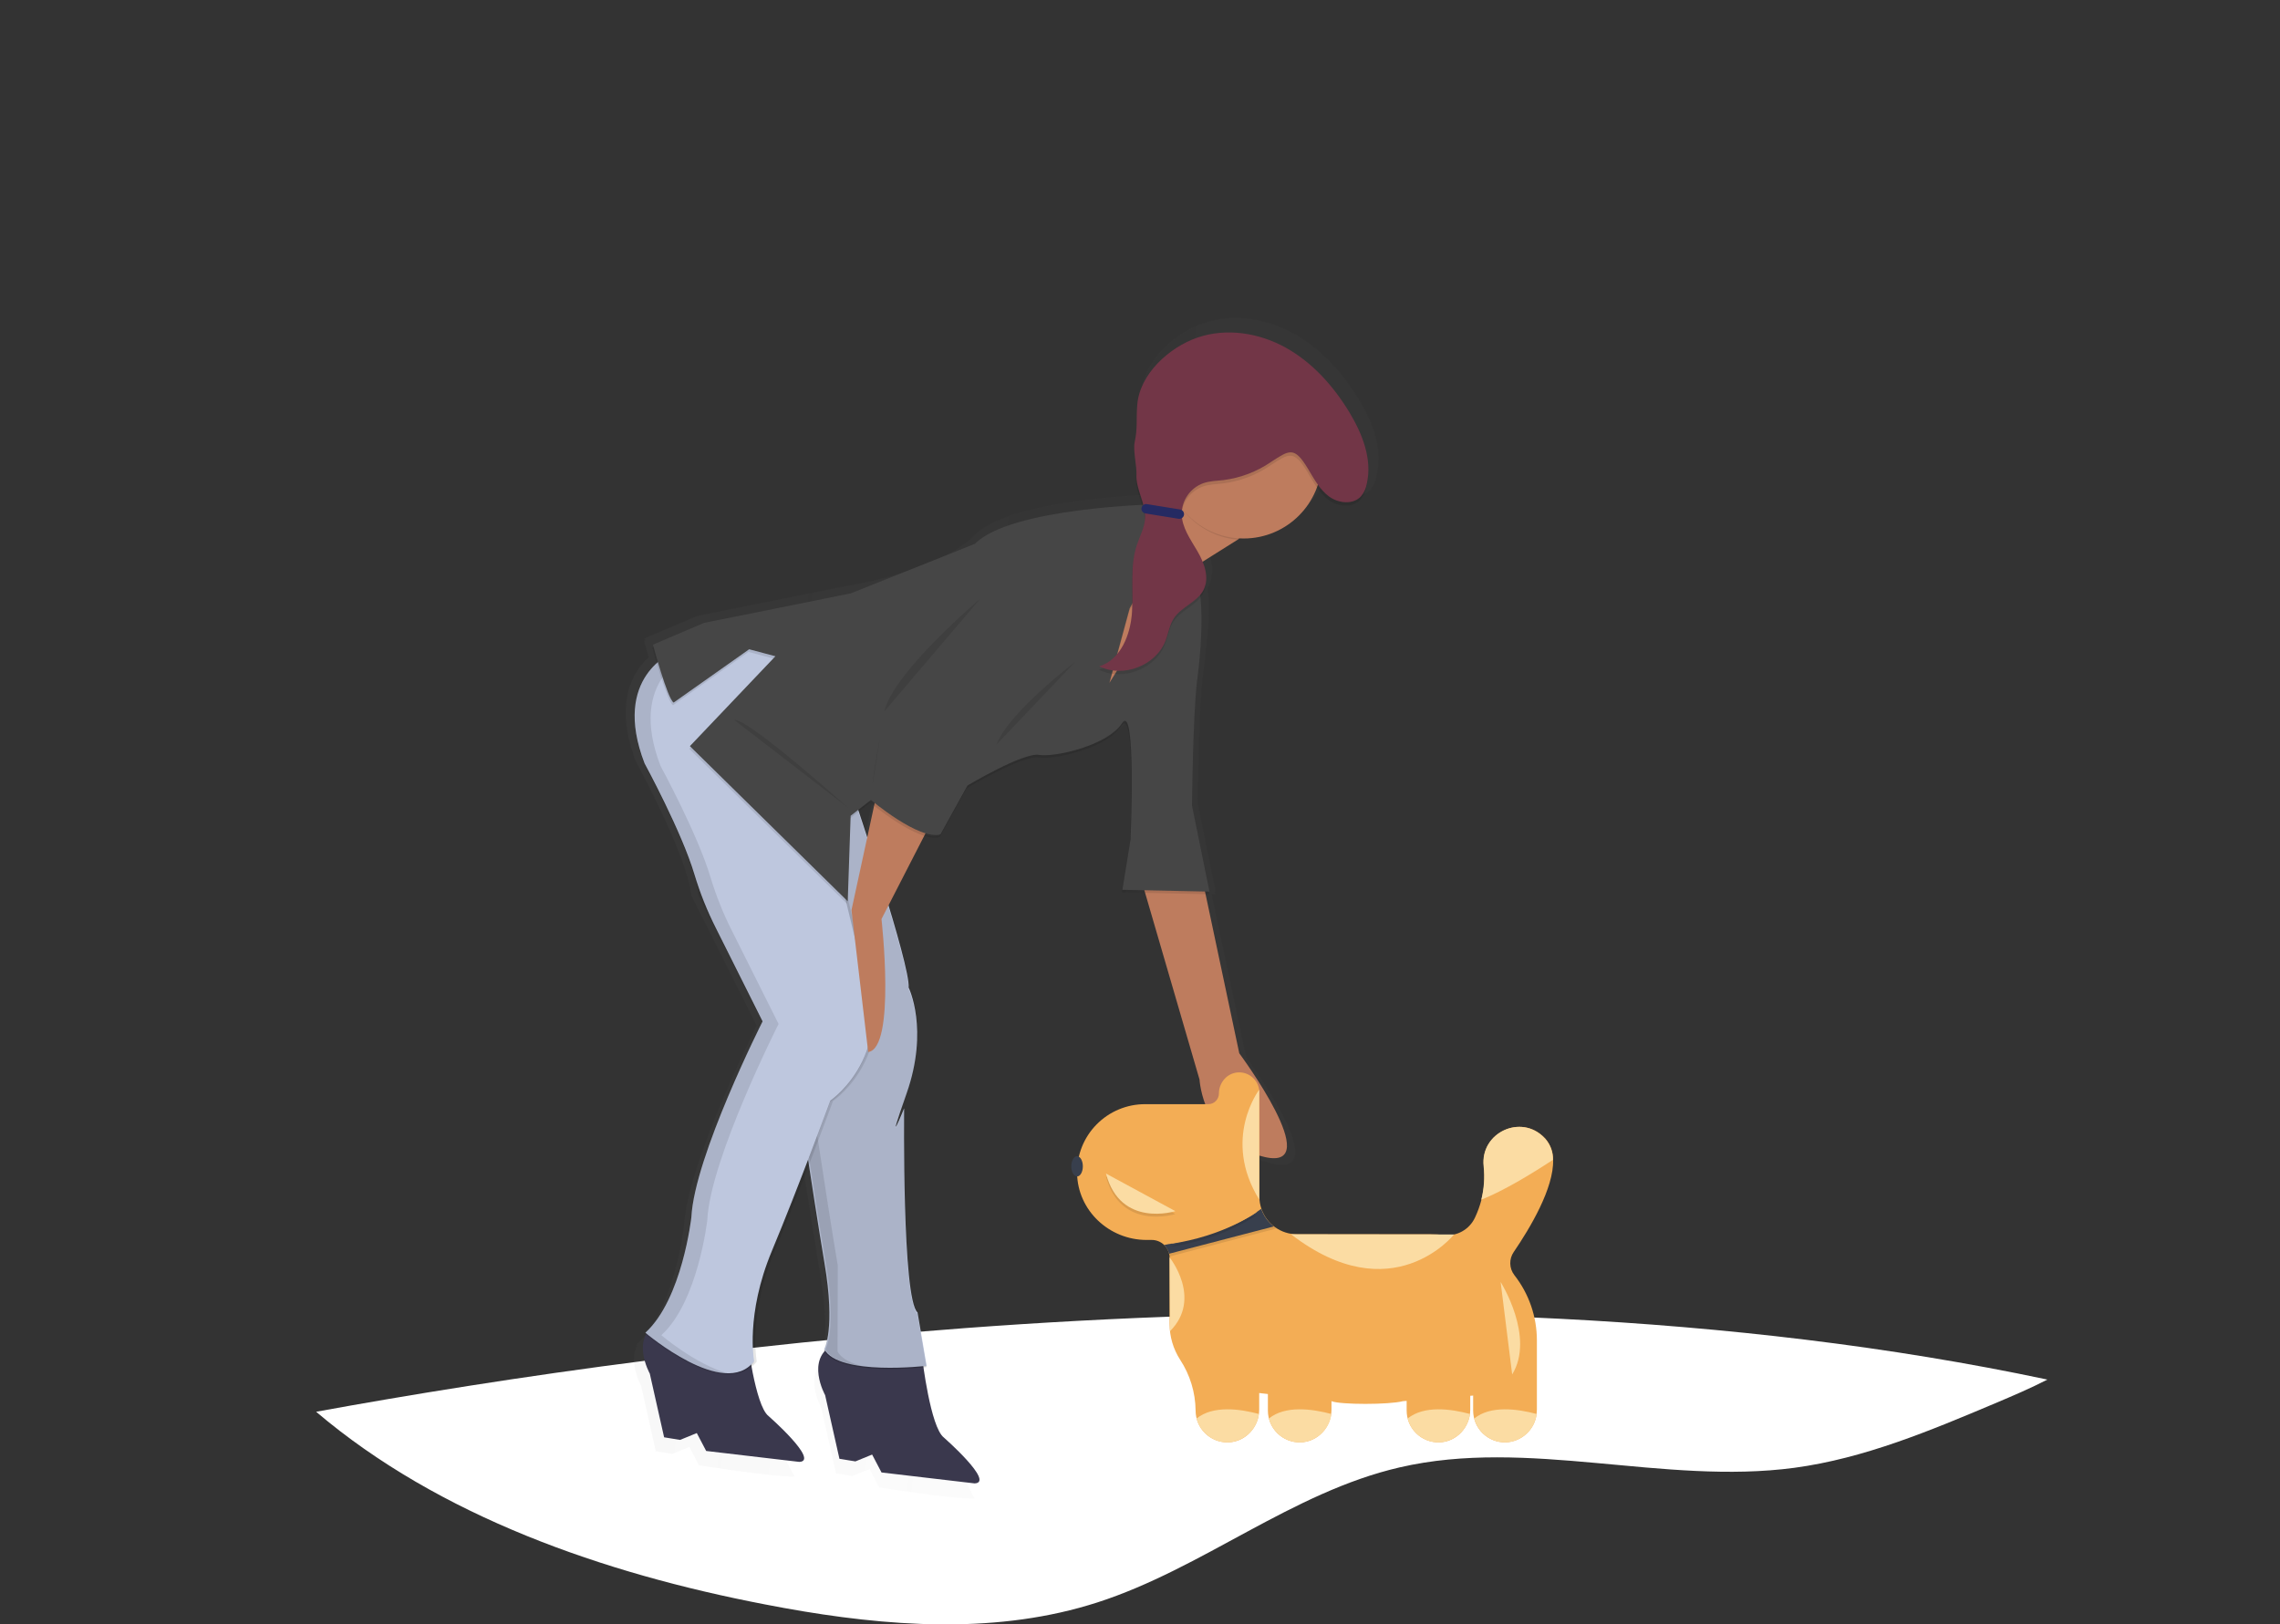 <?xml version="1.0" standalone="no"?><!-- Generator: Gravit.io --><svg xmlns="http://www.w3.org/2000/svg" xmlns:xlink="http://www.w3.org/1999/xlink" style="isolation:isolate" viewBox="0 0 955 680.5" width="955" height="680.5"><rect x="0" y="0" width="955" height="680.5" fill="#333333" stroke="none"/><defs><clipPath id="_clipPath_tpq57JVE6dv952vuohhmM0jjmsaSkEUK"><rect width="955" height="680.5"/></clipPath></defs><g clip-path="url(#_clipPath_tpq57JVE6dv952vuohhmM0jjmsaSkEUK)"><path d=" M 857.57 577.95 C 850.45 581.62 842.99 584.79 835.64 587.9 C 808.45 599.37 780.84 610.96 751.64 614.9 C 696.77 622.25 640.16 602.25 586.26 614.73 C 541.11 625.15 503.77 657.08 459.66 671.3 C 439.15 677.91 417.81 680.5 396.28 680.5 L 393.5 680.5 C 390.85 680.5 388.21 680.4 385.56 680.3 C 363.73 679.48 341.81 676.3 320.41 672.13 C 252.84 659.13 184.07 635.3 132.41 591.43 C 282.83 563.94 592.68 521.76 857.57 577.95 Z " fill="rgb(255,255,255)"/><g opacity="0.4"><rect x="324" y="272" width="27" height="35" transform="matrix(1,0,0,1,0,0)" fill="rgb(255,255,255)"/></g><g opacity="0.4"><rect x="383" y="272" width="27" height="35" transform="matrix(-1,0,0,-1,793,579)" fill="rgb(255,255,255)"/></g><g opacity="0.4"><rect x="324" y="328" width="27" height="35" transform="matrix(1,0,0,1,0,0)" fill="rgb(255,255,255)"/></g><g opacity="0.4"><rect x="324" y="384" width="27" height="35" transform="matrix(1,0,0,1,0,0)" fill="rgb(255,255,255)"/></g><g opacity="0.4"><rect x="324" y="440" width="27" height="35" transform="matrix(1,0,0,1,0,0)" fill="rgb(255,255,255)"/></g><g style="opacity:0.5;"><g opacity="0.5"><linearGradient id="_lgradient_2" x1="-0.027" y1="0.436" x2="0.926" y2="0.59" gradientTransform="matrix(315.378,0,0,494.613,262.094,133.219)" gradientUnits="userSpaceOnUse"><stop offset="0%" stop-opacity="0.25" style="stop-color:rgb(128,128,128)"/><stop offset="54%" stop-opacity="0.12" style="stop-color:rgb(128,128,128)"/><stop offset="100%" stop-opacity="0.1" style="stop-color:rgb(128,128,128)"/></linearGradient><path d=" M 522.03 443.01 L 507.5 374.61 L 508.99 374.61 L 508.76 373.45 L 509.18 373.45 L 501.66 336.45 C 501.66 336.45 502.04 297.8 503.87 282.85 C 505.21 271.94 507.33 258.04 505.78 246.34 C 505.994 246.017 506.191 245.683 506.37 245.34 C 507.012 244.096 507.399 242.736 507.51 241.34 C 508.07 238.07 507.631 234.707 506.25 231.69 L 521.36 222.25 C 521.7 222.25 522.05 222.32 522.36 222.34 C 522.36 222.2 522.22 221.98 522.11 221.69 C 536.781 222.461 550.253 213.612 555.37 199.84 C 556.7 201.838 558.345 203.607 560.24 205.08 C 564.31 208.13 570.72 208.81 574.11 205.02 C 575.345 203.507 576.18 201.709 576.54 199.79 C 576.74 198.93 576.88 198.05 577 197.18 C 578.92 186.96 574.71 176.42 569.28 167.46 C 562.49 156.27 553.48 146.14 542.03 139.78 C 530.58 133.42 516.53 131.14 504.14 135.38 C 491.75 139.62 479.27 151.13 478.14 164.18 C 477.58 170.85 478.38 173.94 477 180.49 C 476.31 183.75 477.8 190.1 477.78 193.7 C 477.659 194.361 477.579 195.029 477.54 195.7 C 477.34 199.7 478.93 203.48 480.09 207.32 C 463.75 208.14 420.78 211.45 408.37 224.07 C 392.93 239.76 355.07 245.37 355.07 245.37 L 292.02 258.06 L 270.02 267.4 L 270.27 268.4 L 269.83 268.59 C 269.83 268.59 270.61 271.5 271.73 275.34 C 266.822 279.782 263.609 285.791 262.64 292.34 C 261.42 299.13 262.07 307.87 266.37 319.02 C 266.37 319.02 288.08 358.89 289.58 374.97 L 316.98 429.66 C 314.63 434.35 291.15 481.75 287.11 508.28 C 286.79 510.19 286.573 512.116 286.46 514.05 C 286.46 514.05 286.31 515.45 285.94 517.78 C 284.33 527.61 279.24 551.78 266.81 563.08 L 266.81 563.08 L 266.81 563.08 L 266.97 563.22 L 266.97 563.22 L 266.97 563.22 L 266.61 563.57 L 266.89 563.81 C 263.16 570.94 268.55 580.6 268.55 580.6 L 274.68 607.98 L 281.54 609.09 L 288.76 606.15 L 292.76 613.84 C 292.76 613.84 323.91 618.84 332.76 618.55 C 332.76 618.55 325.26 603.26 319.53 598.81 C 316.35 596.35 313.86 586.24 312.28 577.73 C 313.114 577.053 313.863 576.277 314.51 575.42 C 314.51 575.42 310.7 555.42 322.17 527.98 C 327.06 516.3 332.32 502.87 336.77 491.3 C 339.16 506.84 341.67 522.85 343.52 533.78 C 346.21 549.61 345.86 559.27 345.03 564.72 C 344.876 566.621 344.428 568.487 343.7 570.25 C 343.737 570.301 343.77 570.354 343.8 570.41 C 343.748 570.551 343.684 570.689 343.61 570.82 C 343.67 570.92 343.73 571.01 343.78 571.11 C 337.52 578.27 344.04 589.95 344.04 589.95 L 350.17 617.25 L 357.03 618.36 L 364.25 615.42 L 368.25 623.11 C 368.25 623.11 399.4 628.11 408.25 627.82 C 408.25 627.82 400.75 612.53 395.01 608.08 C 390.54 604.61 387.44 585.98 386.29 577.99 C 387.12 577.91 387.58 577.85 387.58 577.85 L 387.49 577.3 L 387.68 577.3 L 383.76 554.38 C 377.06 548.61 377.99 466.64 377.99 466.64 C 377.99 466.64 374.5 475.21 374.39 474.52 C 374.73 473.14 375.99 469.24 378.91 460.93 C 380.625 456.165 381.894 451.25 382.7 446.25 C 385.87 426.74 379.96 414.81 379.96 414.81 C 380.35 410.89 376.22 395.66 371.34 379.44 L 386.67 349.56 C 388.802 350.362 391.116 350.553 393.35 350.11 L 404.96 329.11 C 404.96 329.11 428.96 314.81 435.83 315.92 C 442.22 316.92 462.24 312.54 469.98 304.2 C 470.537 303.591 471.045 302.939 471.5 302.25 C 477.73 292.7 475.17 352.11 475.17 352.11 L 471.84 372.69 L 471.66 373.83 L 481.59 374.03 L 504.99 454.29 C 504.99 454.29 506.46 481.51 533.05 487.56 C 559.64 493.61 522.03 443.01 522.03 443.01 Z  M 362.2 350.25 C 360.76 345.81 359.5 341.98 358.55 339.11 L 363.5 335.25 C 363.5 335.25 364.12 335.77 365.17 336.6 L 362.2 350.25 Z " fill="url(#_lgradient_2)"/></g></g><path d=" M 386.33 569.31 C 386.33 569.31 389.72 597.87 395.33 602.21 C 395.33 602.21 416.86 621.12 408.23 621.44 C 408.23 621.44 369.23 616.86 369.23 616.86 L 365.3 609.36 L 358.3 612.22 L 351.61 611.14 L 345.61 584.45 C 345.61 584.45 337.19 569.37 349.04 563.28 C 360.89 557.19 386.33 569.31 386.33 569.31 Z " fill="rgb(58,56,77)"/><g opacity="0.1"><path d=" M 357.84 335.16 C 357.84 335.16 381.39 405.25 380.5 414.25 C 380.5 414.25 389.13 431.65 379.61 458.7 C 370.09 485.75 378.61 464.83 378.61 464.83 C 378.61 464.83 377.71 544.72 384.23 550.35 L 388.05 572.69 C 388.05 572.69 351.33 577.05 345.15 565.76 C 345.15 565.76 349.93 557.39 345.25 529.76 C 340.57 502.13 331.55 441.25 331.55 441.25 L 307.11 302.38 L 357.84 335.16 Z " fill="rgb(0,0,0)"/></g><path d=" M 357.93 334.6 C 357.93 334.6 381.48 404.73 380.59 413.73 C 380.59 413.73 389.22 431.13 379.7 458.18 C 370.18 485.23 378.7 464.31 378.7 464.31 C 378.7 464.31 377.8 544.21 384.32 549.83 L 388.14 572.18 C 388.14 572.18 351.42 576.53 345.24 565.24 C 345.24 565.24 350.02 556.87 345.34 529.24 C 340.66 501.61 331.63 440.7 331.63 440.7 L 307.2 301.82 L 357.93 334.6 Z " fill="rgb(190,199,222)"/><g opacity="0.1"><path d=" M 313.26 305.46 L 337.21 441.6 C 337.21 441.6 346.21 502.51 350.92 530.14 C 350.92 530.14 350.82 566.14 350.82 566.14 C 352.62 569.43 356.99 571.38 362.29 572.51 C 354.85 571.64 348.14 569.61 345.8 565.33 C 345.8 565.33 350.59 556.96 345.91 529.33 C 341.23 501.7 332.2 440.79 332.2 440.79 L 307.76 301.91 L 313.26 305.46 Z " fill="rgb(0,0,0)"/></g><path d=" M 312.89 560.3 C 312.89 560.3 316.27 588.86 321.89 593.2 C 321.89 593.2 343.42 612.11 334.79 612.43 C 334.79 612.43 295.79 607.85 295.79 607.85 L 291.86 600.35 L 284.86 603.22 L 278.17 602.13 L 272.17 575.44 C 272.17 575.44 263.75 560.36 275.59 554.27 C 287.43 548.18 312.89 560.3 312.89 560.3 Z " fill="rgb(58,56,77)"/><g opacity="0.1"><path d=" M 357.84 335.16 C 357.84 335.16 381.39 405.25 380.5 414.25 C 380.5 414.25 389.13 431.65 379.61 458.7 C 370.09 485.75 378.61 464.83 378.61 464.83 C 378.61 464.83 377.71 544.72 384.23 550.35 L 388.05 572.69 C 388.05 572.69 351.33 577.05 345.15 565.76 C 345.15 565.76 349.93 557.39 345.25 529.76 C 340.57 502.13 331.55 441.25 331.55 441.25 L 307.11 302.38 L 357.84 335.16 Z " fill="rgb(0,0,0)"/></g><g opacity="0.1"><path d=" M 283.21 273.36 C 283.21 273.36 257 283.42 271.1 320 C 271.1 320 292.27 358.86 293.74 374.54 L 320.54 428.04 C 320.54 428.04 291.96 484.6 290.69 510.12 C 290.69 510.12 286.87 544.38 271.45 558.46 C 271.45 558.46 304.62 586.69 316.97 570.39 C 316.97 570.39 313.26 550.93 324.45 524.15 C 335.64 497.37 348.91 461.25 348.91 461.25 C 348.91 461.25 381 439.56 359.62 394.94 L 335.62 295.59 L 335.23 273.23 L 316.82 266.83 L 283.21 273.36 Z " fill="rgb(0,0,0)"/></g><g opacity="0.1"><path d=" M 282.01 273.73 C 282.01 273.73 255.8 283.79 269.9 320.37 C 269.9 320.37 291.06 359.24 292.53 374.92 L 319.33 428.42 C 319.33 428.42 290.75 484.97 289.5 510.5 C 289.5 510.5 285.68 544.75 270.25 558.84 C 270.25 558.84 303.42 587.07 315.78 570.77 C 315.78 570.77 312.06 551.3 323.25 524.53 C 334.44 497.76 347.71 461.59 347.71 461.59 C 347.71 461.59 379.81 439.9 358.43 395.28 L 334.43 295.93 L 334.04 273.57 L 315.64 267.17 L 282.01 273.73 Z " fill="rgb(0,0,0)"/></g><path d=" M 282.1 273.18 C 282.1 273.18 255.89 283.25 269.99 319.82 C 269.99 319.82 285.54 348.37 290.9 366.4 C 293.24 374.144 296.251 381.67 299.9 388.89 L 319.42 427.89 C 319.42 427.89 290.84 484.45 289.58 509.97 C 289.58 509.97 285.76 544.23 270.33 558.31 C 270.33 558.31 303.5 586.54 315.86 570.24 C 315.86 570.24 312.14 550.78 323.33 524 C 334.52 497.22 347.79 461.06 347.79 461.06 C 347.79 461.06 379.89 439.37 358.51 394.75 L 334.51 295.4 L 334.12 273.04 L 315.72 266.64 L 282.1 273.18 Z " fill="rgb(190,199,222)"/><g opacity="0.1"><path d=" M 282.1 273.18 L 315.75 266.61 L 320.14 268.14 L 288.79 274.25 C 288.79 274.25 262.58 284.31 276.68 320.89 C 276.68 320.89 292.22 349.44 297.59 367.47 C 299.93 375.214 302.941 382.74 306.59 389.96 L 326.12 428.96 C 326.12 428.96 297.5 485.5 296.27 511.02 C 296.27 511.02 292.44 545.28 277.02 559.36 C 277.02 559.36 291.31 571.52 304.62 575.27 C 289.94 574.97 270.33 558.27 270.33 558.27 C 285.76 544.19 289.58 509.93 289.58 509.93 C 290.84 484.41 319.42 427.85 319.42 427.85 L 299.9 388.85 C 296.251 381.63 293.24 374.104 290.9 366.36 C 285.54 348.36 269.99 319.78 269.99 319.78 C 255.89 283.25 282.1 273.18 282.1 273.18 Z " fill="rgb(0,0,0)"/></g><path d=" M 390.09 344.37 L 369.22 385.02 C 369.22 385.02 375.34 439.18 363.65 440.72 C 363.65 440.72 356.65 381.28 356.65 381.28 L 367.9 329.35 L 390.09 344.37 Z " fill="rgb(190,124,94)"/><path d=" M 504.16 370.81 L 519.08 441.25 C 519.08 441.25 555.7 490.62 529.78 484.72 C 503.86 478.82 502.43 452.25 502.43 452.25 L 477.43 366.45 L 504.16 370.81 Z " fill="rgb(190,124,94)"/><path d=" M 519.03 225.7 L 482.13 248.9 L 468.96 213.61 C 468.96 213.61 499.5 215.69 503.06 204.26 C 506.62 192.83 519.03 225.7 519.03 225.7 Z " fill="rgb(190,124,94)"/><path d=" M 500.08 240.37 L 497.72 230.26 L 461.35 232.39 L 446.7 291.2 L 473.99 292.18 L 489.27 268.35 L 497.6 245.11 L 500.08 240.37 L 500.08 240.37 Z " fill="rgb(190,124,94)"/><g opacity="0.1"><path d=" M 487.5 229.76 L 490.5 212.81 C 490.5 212.81 423.19 213.65 408.14 228.94 C 408.14 228.94 356.19 249.71 356.19 249.71 L 294.73 262.07 L 273.24 271.18 C 273.24 271.18 279.3 293.88 281.9 295.45 C 281.9 295.45 313.52 273.11 313.52 273.11 L 324.52 276.03 L 288.7 313.69 L 354.81 378.69 L 356.03 342.87 L 364.5 336.25 C 364.5 336.25 384.63 353.25 393.61 350.67 L 404.93 330.2 C 404.93 330.2 428.33 316.26 435.02 317.34 C 441.25 318.34 460.77 314.05 468.31 305.92 C 468.839 305.35 469.321 304.738 469.75 304.09 C 475.83 294.78 473.33 352.69 473.33 352.69 L 469.91 373.86 L 506.38 374.61 L 499.06 338.55 C 499.06 338.55 499.43 300.88 501.21 286.3 C 501.21 286.3 506.21 251.67 499.68 239.17 L 486.84 251.39 L 464.5 287.25 L 472.98 256.03 L 487.5 229.76 Z " fill="rgb(0,0,0)"/></g><path d=" M 487.69 228.64 L 484.5 211.25 C 484.5 211.25 423.41 212.53 408.36 227.82 C 408.36 227.82 356.36 248.58 356.36 248.58 L 294.9 260.95 L 273.5 270.07 C 273.5 270.07 279.56 292.77 282.16 294.33 C 282.16 294.33 313.79 272 313.79 272 L 324.79 274.92 L 288.97 312.58 L 355.08 377.58 L 356.3 341.75 L 364.8 335.12 C 364.8 335.12 384.93 352.12 393.91 349.55 L 405.23 329.08 C 405.23 329.08 428.5 315.14 435.23 316.25 C 441.46 317.25 460.98 312.95 468.52 304.82 C 469.049 304.25 469.531 303.638 469.96 302.99 C 476.04 293.68 473.54 351.6 473.54 351.6 L 470.12 372.77 L 506.59 373.52 L 499.27 337.46 C 499.27 337.46 499.64 299.78 501.42 285.21 C 501.42 285.21 506.42 250.57 499.89 238.08 L 487.05 250.25 L 464.68 286.08 L 473.16 254.86 L 487.69 228.64 Z " fill="rgb(70,70,70)"/><g opacity="0.1"><path d=" M 410.64 250.78 C 410.64 250.78 374.23 281.49 370.42 298.03" fill="rgb(0,0,0)"/></g><g opacity="0.1"><path d=" M 450.39 277.25 C 450.39 277.25 422.39 298.45 417.39 311.93" fill="rgb(0,0,0)"/></g><g opacity="0.1"><path d=" M 368.62 309.17 C 368.62 309.17 365.99 321.89 365.47 328.67" fill="rgb(0,0,0)"/></g><g opacity="0.1"><path d=" M 355.31 338.46 C 355.31 338.46 313.37 300.81 307.5 301.58" fill="rgb(0,0,0)"/></g><g opacity="0.1"><path d=" M 503.5 204.9 C 506.91 193.96 518.43 223.62 519.4 226.17 C 518.304 226.108 517.213 225.988 516.13 225.81 C 507.291 224.396 499.422 219.409 494.37 212.02 C 498.86 210.61 502.44 208.38 503.5 204.9 Z " fill="rgb(0,0,0)"/></g><circle vector-effect="non-scaling-stroke" cx="520.91" cy="192.85" r="32.74" fill="rgb(190,124,94)"/><g opacity="0.1"><path d=" M 547.5 197.57 C 550.07 201.8 552.41 206.39 556.38 209.35 C 560.35 212.31 566.6 212.98 569.9 209.29 C 571.1 207.814 571.911 206.06 572.26 204.19 C 574.68 193.88 570.45 183.19 564.96 174.1 C 558.34 163.19 549.55 153.32 538.4 147.1 C 527.25 140.88 513.54 138.67 501.46 142.81 C 489.38 146.95 479.46 158.01 478.46 170.73 C 477.91 177.23 479.55 183.86 478.2 190.25 C 477.5 193.58 475.99 196.75 475.82 200.15 C 475.5 206.46 479.82 212.33 479.43 218.64 C 479.19 222.53 477.2 226.06 475.98 229.77 C 472.98 238.71 474.6 248.44 473.98 257.84 C 473.36 267.24 469.25 277.78 460.25 280.56 C 470.2 285.56 483.92 280.3 487.97 269.92 C 489.2 266.75 489.65 263.23 491.52 260.39 C 494.68 255.59 501.25 253.69 503.9 248.59 C 506.55 243.49 504.25 237.28 501.35 232.33 C 498.45 227.38 494.83 222.4 494.77 216.67 C 494.813 210.941 498.397 205.837 503.77 203.85 C 506.5 202.9 509.45 202.85 512.32 202.53 C 519.44 201.615 526.24 199.021 532.16 194.96 C 539.85 189.93 541.91 188.37 547.5 197.57 Z " fill="rgb(0,0,0)"/></g><path d=" M 547.71 196.14 C 550.28 200.38 552.62 204.96 556.59 207.93 C 560.56 210.9 566.81 211.56 570.11 207.87 C 571.308 206.392 572.119 204.64 572.47 202.77 C 574.89 192.46 570.66 181.77 565.17 172.68 C 558.55 161.76 549.76 151.9 538.61 145.68 C 527.46 139.46 513.75 137.26 501.67 141.39 C 489.59 145.52 477.43 156.75 476.36 169.47 C 475.81 175.97 476.6 178.98 475.25 185.36 C 474.55 188.69 476.18 195.36 476.01 198.74 C 475.69 205.05 480.01 210.92 479.62 217.23 C 479.38 221.12 477.39 224.65 476.17 228.35 C 473.17 237.3 474.79 247.03 474.17 256.43 C 473.55 265.83 469.44 276.36 460.44 279.14 C 470.39 284.14 484.11 278.88 488.16 268.5 C 489.39 265.34 489.84 261.82 491.71 258.98 C 494.87 254.18 501.44 252.28 504.09 247.18 C 506.74 242.08 504.44 235.86 501.55 230.91 C 498.66 225.96 495.02 220.99 494.96 215.25 C 495.008 209.525 498.59 204.426 503.96 202.44 C 506.69 201.49 509.64 201.44 512.51 201.12 C 519.629 200.201 526.428 197.607 532.35 193.55 C 540.08 188.5 542.14 186.95 547.71 196.14 Z " fill="rgb(114,54,71)"/><path d="M 493.655 217.337 L 479.766 215.093 C 478.687 214.918 477.952 213.903 478.126 212.827 L 478.126 212.827 C 478.3 211.751 479.317 211.019 480.396 211.193 L 494.285 213.438 C 495.364 213.612 496.099 214.627 495.925 215.703 L 495.925 215.703 C 495.751 216.779 494.734 217.512 493.655 217.337 Z" style="stroke:none;fill:#252A62;stroke-miterlimit:10;"/><path d=" M 451.14 491.45 C 451.37 507.11 464.58 519.45 480.24 519.45 L 482.42 519.45 C 484.345 519.444 486.197 520.19 487.58 521.53 C 488.629 522.512 489.357 523.787 489.67 525.19 C 489.819 525.755 489.893 526.336 489.89 526.92 L 489.89 554.57 C 489.88 559.887 491.4 565.094 494.27 569.57 C 498.445 575.911 500.709 583.318 500.79 590.91 L 500.79 590.91 C 500.789 594.49 502.228 597.92 504.782 600.429 C 507.336 602.937 510.791 604.314 514.37 604.25 C 521.69 604.12 527.43 597.82 527.43 590.49 L 527.43 583.58 L 531.07 584 L 531.07 590.93 C 531.072 594.506 532.511 597.93 535.062 600.435 C 537.614 602.94 541.065 604.314 544.64 604.25 C 551.97 604.12 557.71 597.82 557.71 590.49 L 557.71 586.99 C 561.34 588.51 581.93 588.51 587.64 586.99 L 589.19 586.87 L 589.19 590.87 C 589.179 594.457 590.612 597.897 593.167 600.415 C 595.722 602.932 599.184 604.315 602.77 604.25 C 610.09 604.12 615.83 597.82 615.83 590.49 L 615.83 584.75 L 617.04 584.64 L 617.04 590.94 C 617.047 594.515 618.489 597.937 621.042 600.439 C 623.595 602.941 627.046 604.314 630.62 604.25 C 637.288 604.025 642.802 598.982 643.62 592.36 C 643.695 591.739 643.736 591.115 643.74 590.49 L 643.74 561.57 C 643.751 551.636 640.423 541.986 634.29 534.17 C 632.11 531.332 632.017 527.409 634.06 524.47 C 640.84 514.54 650.87 497.78 650.54 485.9 C 650.609 482.678 649.48 479.546 647.37 477.11 C 647.24 476.96 647.1 476.82 646.97 476.68 C 637.21 466.46 620.03 474.5 621.52 488.55 C 622.027 493.256 621.688 498.014 620.52 502.6 C 619.843 505.189 618.929 507.709 617.79 510.13 C 615.449 515.111 610.187 518.039 604.72 517.4 C 602.908 517.178 601.085 517.068 599.26 517.07 L 543.26 517.07 C 536.52 517.073 530.528 512.781 528.36 506.4 C 527.791 504.771 527.503 503.056 527.51 501.33 L 527.51 457.73 C 527.511 455.435 526.582 453.238 524.935 451.64 C 523.288 450.042 521.064 449.18 518.77 449.25 C 516.531 449.331 514.42 450.316 512.92 451.98 C 511.404 453.65 510.563 455.824 510.56 458.08 C 510.563 459.272 510.09 460.415 509.248 461.258 C 508.405 462.1 507.262 462.573 506.07 462.57 L 479.6 462.57 C 471.979 462.569 464.675 465.625 459.326 471.054 C 453.976 476.482 451.028 483.829 451.14 491.45 Z " fill="rgb(243,173,85)"/><path d=" M 617.5 594.25 C 619.045 600.227 624.488 604.363 630.66 604.25 C 637.328 604.025 642.842 598.982 643.66 592.36 C 635.5 590.19 624.32 588.69 617.5 594.25 Z " fill="rgb(251,220,163)"/><path d=" M 589.6 594.25 C 591.149 600.228 596.595 604.364 602.77 604.25 C 609.417 604 614.9 598.962 615.71 592.36 C 607.65 590.19 596.5 588.69 589.6 594.25 Z " fill="rgb(251,220,163)"/><path d=" M 531.5 594.25 C 533.045 600.227 538.488 604.363 544.66 604.25 C 551.328 604.025 556.842 598.982 557.66 592.36 C 549.5 590.19 538.34 588.69 531.5 594.25 Z " fill="rgb(251,220,163)"/><path d=" M 501.2 594.25 C 502.745 600.23 508.194 604.368 514.37 604.25 C 521.017 604 526.5 598.962 527.31 592.36 C 519.25 590.19 508.07 588.69 501.2 594.25 Z " fill="rgb(251,220,163)"/><path d=" M 620.44 502.6 C 629.85 498.82 641.33 491.9 650.44 485.9 C 650.509 482.678 649.38 479.546 647.27 477.11 C 647.14 476.96 647 476.82 646.87 476.68 C 637.11 466.46 619.93 474.5 621.42 488.55 C 621.933 493.254 621.601 498.012 620.44 502.6 Z " fill="rgb(251,220,163)"/><path d=" M 609.05 517.15 C 609.05 517.15 583.14 549.77 540.75 517.07" fill="rgb(251,220,163)"/><path d=" M 527.43 456.52 C 527.43 456.52 511.69 477.11 527.43 502.52" fill="rgb(251,220,163)"/><path d=" M 489.89 526.76 C 489.89 526.76 503.76 543.98 490.07 557.68" fill="rgb(251,220,163)"/><g opacity="0.1"><path d=" M 488.68 523.12 C 489.68 524.12 489.36 525.02 489.68 526.44 L 534.68 514.65 C 532.26 512.78 529.25 510.57 528.26 507.65 C 522.88 511.8 512.21 518.82 488.68 523.12 Z " fill="rgb(0,0,0)"/></g><path d=" M 487.58 521.57 C 488.629 522.552 489.357 523.827 489.67 525.23 L 533.56 513.79 C 531.11 511.901 529.273 509.33 528.28 506.4 C 522.88 510.59 511.11 517.25 487.58 521.57 Z " fill="rgb(56,63,77)"/><g opacity="0.1"><path d=" M 526.63 508.82 C 526.63 508.82 512.9 519.15 489.89 522.35" fill="rgb(0,0,0)"/></g><path d=" M 526.63 507.61 C 526.63 507.61 512.9 517.94 489.89 521.14" fill="rgb(243,173,85)"/><g opacity="0.1"><path d=" M 492.31 508.59 C 492.31 508.59 469.31 515.86 463.25 492.85 L 492.31 508.59 Z " fill="rgb(0,0,0)"/></g><path d=" M 492.31 507.38 C 492.31 507.38 469.31 514.65 463.25 491.64 L 492.31 507.38 Z " fill="rgb(251,220,163)"/><ellipse vector-effect="non-scaling-stroke" cx="451.14" cy="488.61" rx="2.42" ry="4.24" fill="rgb(56,63,77)"/><g opacity="0.1"><line x1="634.6" y1="575.8" x2="629.76" y2="537.05"/></g><path d=" M 628.55 537.05 C 628.55 537.05 643.08 560.05 633.39 575.8 L 628.55 537.05 Z " fill="rgb(251,220,163)"/></g></svg>